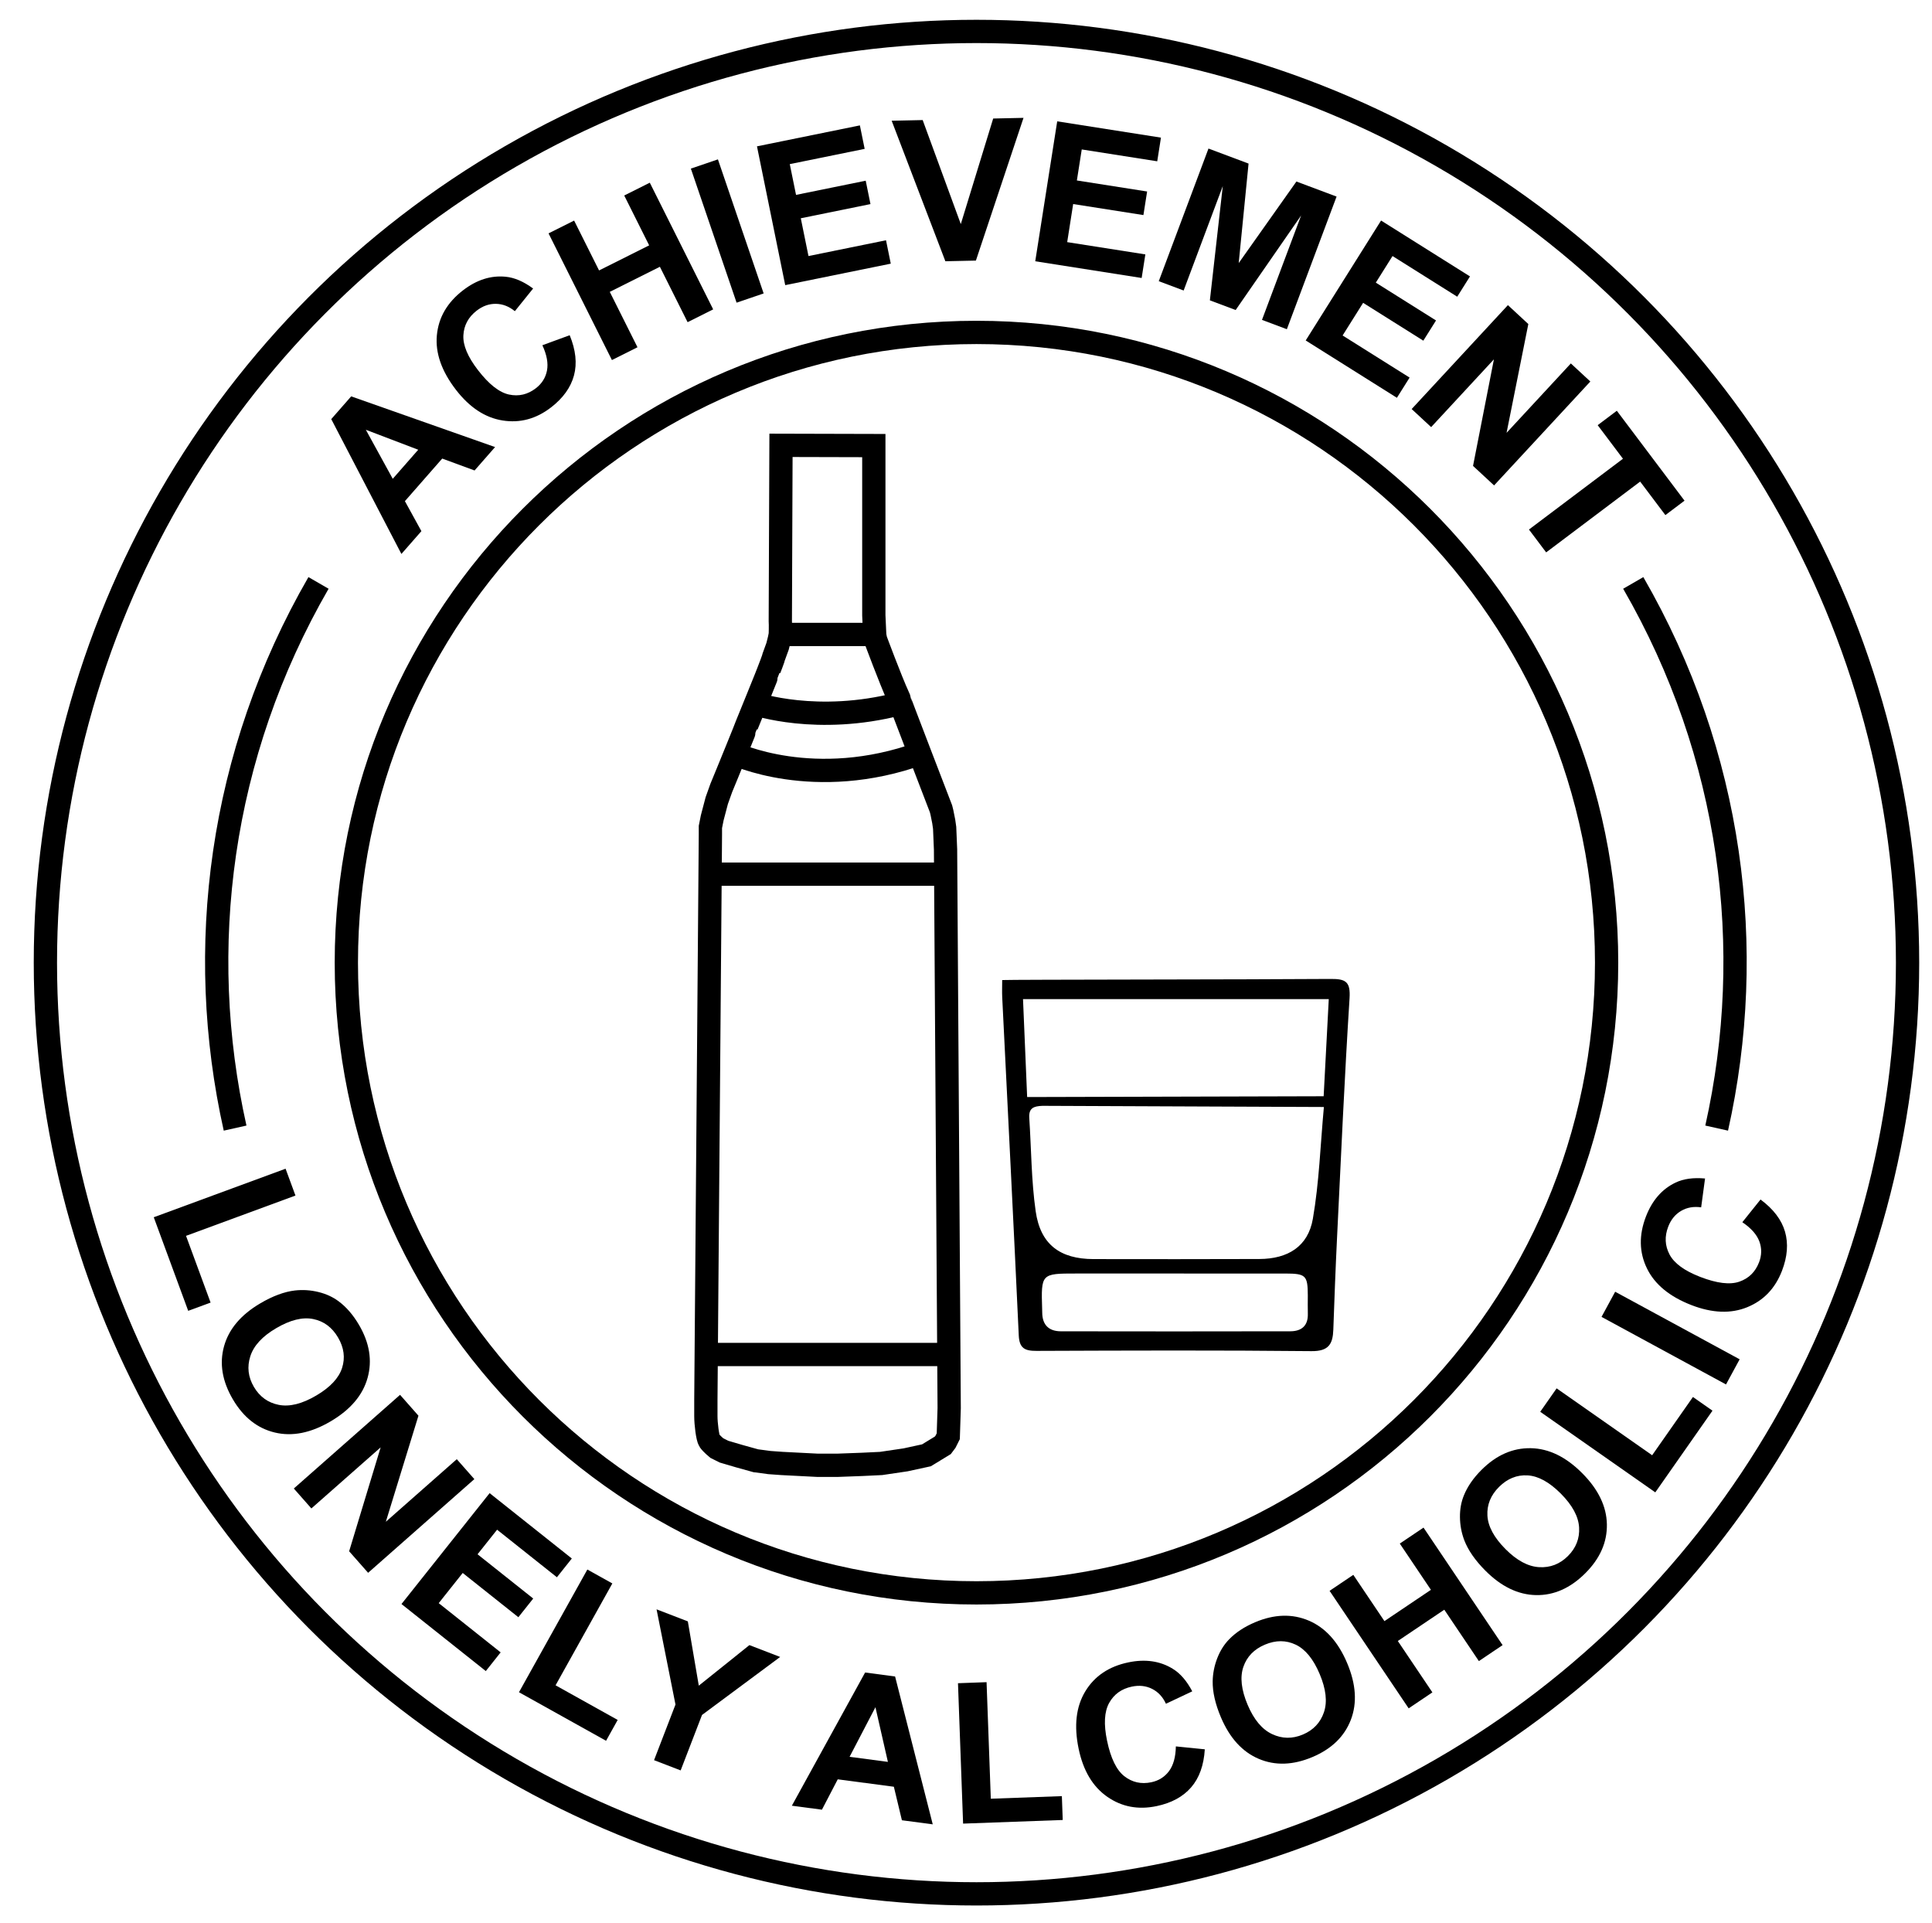 <?xml version="1.0" encoding="utf-8"?>
<!-- Generator: Adobe Illustrator 16.0.0, SVG Export Plug-In . SVG Version: 6.00 Build 0)  -->
<!DOCTYPE svg PUBLIC "-//W3C//DTD SVG 1.1//EN" "http://www.w3.org/Graphics/SVG/1.1/DTD/svg11.dtd">
<svg version="1.1" id="Layer_1" xmlns="http://www.w3.org/2000/svg" xmlns:xlink="http://www.w3.org/1999/xlink" x="0px" y="0px"
	 width="830px" height="826px" viewBox="0 0 830 826" enable-background="new 0 0 830 826" xml:space="preserve">
<g>
	<path d="M66.056,522.866l56.63-20.85l4.245,11.528L79.92,530.853l10.554,28.666l-9.62,3.542L66.056,522.866z"/>
	<path d="M111.854,559.827c5.343-3.141,10.297-4.977,14.863-5.51c3.372-0.377,6.726-0.157,10.063,0.658
		c3.335,0.815,6.238,2.15,8.708,4.005c3.304,2.455,6.21,5.817,8.72,10.088c4.542,7.729,5.779,15.322,3.71,22.78
		c-2.068,7.457-7.373,13.695-15.913,18.714c-8.469,4.977-16.448,6.568-23.936,4.775c-7.489-1.794-13.497-6.543-18.025-14.248
		c-4.584-7.801-5.85-15.402-3.796-22.802C98.303,570.887,103.504,564.733,111.854,559.827z M118.625,570.53
		c-5.94,3.49-9.637,7.508-11.09,12.053c-1.454,4.545-0.939,8.929,1.542,13.151c2.481,4.222,6.039,6.793,10.671,7.714
		c4.633,0.919,9.991-0.407,16.074-3.982c6.012-3.532,9.721-7.486,11.131-11.86c1.409-4.374,0.831-8.744-1.735-13.109
		c-2.565-4.365-6.13-7.005-10.694-7.917C129.959,565.666,124.66,566.983,118.625,570.53z"/>
	<path d="M126.223,639.385l45.639-40.239l7.905,8.966l-14.009,45.551l30.478-26.872l7.548,8.561l-45.639,40.239l-8.152-9.246
		l13.54-44.639l-29.762,26.24L126.223,639.385z"/>
	<path d="M172.479,689.004l37.863-47.629l35.315,28.074l-6.405,8.058l-25.699-20.43l-8.394,10.559l23.912,19.009l-6.379,8.025
		l-23.912-19.009l-10.305,12.963l26.608,21.152l-6.379,8.024L172.479,689.004z"/>
	<path d="M222.955,726.892l29.379-52.712l10.731,5.981l-24.388,43.757l26.683,14.872l-4.991,8.954L222.955,726.892z"/>
	<path d="M280.985,756.07l9.206-23.896l-8.13-40.894l13.439,5.178l4.708,27.61l21.745-17.42l13.207,5.088l-33.572,24.917
		l-9.176,23.818L280.985,756.07z"/>
	<path d="M400.714,783.637l-13.249-1.752l-3.455-14.397l-24.111-3.188l-6.79,13.043l-12.92-1.708l31.47-57.213l12.879,1.702
		L400.714,783.637z M381.445,756.807l-5.352-23.481l-11.106,21.306L381.445,756.807z"/>
	<path d="M413.754,783.324l-2.196-60.307l12.277-0.447l1.823,50.063l30.526-1.112l0.373,10.245L413.754,783.324z"/>
	<path d="M505.157,750.158l12.433,1.254c-0.425,6.874-2.386,12.325-5.882,16.351c-3.496,4.026-8.439,6.708-14.831,8.047
		c-7.907,1.657-14.973,0.317-21.196-4.019s-10.316-11.188-12.279-20.559c-2.077-9.912-1.131-18.146,2.838-24.702
		c3.97-6.557,10.124-10.708,18.466-12.456c7.285-1.526,13.653-0.613,19.105,2.739c3.241,1.979,6.038,5.209,8.391,9.691
		l-11.306,5.337c-1.352-2.939-3.331-5.069-5.939-6.389c-2.609-1.318-5.512-1.644-8.707-0.974c-4.414,0.925-7.664,3.26-9.748,7.004
		c-2.085,3.744-2.384,9.164-0.897,16.26c1.577,7.528,4.055,12.607,7.433,15.234c3.377,2.629,7.232,3.488,11.566,2.581
		c3.194-0.67,5.73-2.262,7.607-4.774C504.086,758.271,505.068,754.729,505.157,750.158z"/>
	<path d="M524.493,737.611c-2.414-5.708-3.586-10.859-3.517-15.456c0.067-3.393,0.724-6.689,1.969-9.89s2.949-5.903,5.11-8.109
		c2.866-2.954,6.58-5.396,11.143-7.325c8.257-3.491,15.946-3.724,23.069-0.697c7.122,3.026,12.613,9.102,16.471,18.225
		c3.826,9.047,4.359,17.166,1.602,24.354c-2.758,7.19-8.253,12.525-16.484,16.006c-8.333,3.523-16.034,3.783-23.103,0.779
		C533.685,752.493,528.265,746.531,524.493,737.611z M535.99,732.3c2.684,6.345,6.183,10.536,10.499,12.571
		c4.314,2.036,8.729,2.1,13.239,0.192s7.524-5.098,9.044-9.57c1.518-4.472,0.903-9.957-1.845-16.456
		c-2.716-6.422-6.149-10.617-10.302-12.587c-4.152-1.969-8.561-1.968-13.224,0.004c-4.664,1.972-7.747,5.161-9.248,9.566
		C532.652,720.426,533.265,725.853,535.99,732.3z"/>
	<path d="M605.17,733.813l-33.972-50.479l10.192-6.859l13.37,19.868l19.972-13.44l-13.371-19.867l10.192-6.859l33.971,50.478
		l-10.191,6.859l-14.854-22.071l-19.971,13.44l14.854,22.071L605.17,733.813z"/>
	<path d="M638.119,674.659c-4.373-4.392-7.387-8.731-9.041-13.021c-1.206-3.172-1.83-6.475-1.872-9.908s0.527-6.578,1.707-9.432
		c1.554-3.812,4.085-7.466,7.595-10.961c6.353-6.325,13.397-9.416,21.136-9.273c7.737,0.144,15.102,3.725,22.091,10.744
		c6.931,6.96,10.462,14.29,10.592,21.988c0.131,7.7-2.97,14.702-9.303,21.009c-6.411,6.384-13.457,9.505-21.136,9.361
		S644.953,681.521,638.119,674.659z M646.796,665.433c4.862,4.882,9.675,7.46,14.438,7.734c4.764,0.274,8.881-1.317,12.352-4.772
		c3.47-3.456,5.073-7.542,4.809-12.258c-0.264-4.715-2.885-9.573-7.863-14.573c-4.92-4.94-9.674-7.547-14.262-7.821
		c-4.587-0.273-8.675,1.376-12.263,4.948c-3.588,3.573-5.255,7.685-5.001,12.331C639.26,655.669,641.857,660.473,646.796,665.433z"
		/>
	<path d="M711.127,641.036l-49.434-34.612l7.047-10.063l41.035,28.732l17.521-25.022l8.397,5.88L711.127,641.036z"/>
	<path d="M741.507,594.679l-53.479-29.019l5.859-10.798l53.479,29.019L741.507,594.679z"/>
	<path d="M748.518,524.996l7.814-9.751c5.537,4.096,9.044,8.705,10.521,13.828c1.477,5.123,1.039,10.73-1.313,16.822
		c-2.911,7.537-7.878,12.737-14.9,15.602c-7.023,2.865-15,2.572-23.932-0.876c-9.447-3.648-15.842-8.92-19.186-15.817
		c-3.343-6.896-3.479-14.319-0.41-22.27c2.682-6.943,6.911-11.791,12.689-14.543c3.423-1.644,7.655-2.234,12.696-1.771l-1.67,12.392
		c-3.202-0.465-6.065,0.038-8.591,1.51c-2.526,1.472-4.377,3.73-5.554,6.776c-1.624,4.207-1.433,8.204,0.576,11.989
		c2.008,3.786,6.395,6.985,13.156,9.597c7.176,2.771,12.785,3.453,16.827,2.048c4.043-1.404,6.861-4.172,8.456-8.302
		c1.176-3.046,1.22-6.04,0.131-8.981S752.305,527.557,748.518,524.996z"/>
</g>
<path fill="none" stroke="#000000" stroke-width="10" stroke-miterlimit="10" d="M690.208,413.5
	c0,149.502-121.206,270.709-270.708,270.709c-149.509,0-270.708-121.207-270.708-270.709c0-149.509,121.2-270.708,270.708-270.708
	C569.002,142.792,690.208,263.991,690.208,413.5z"/>
<circle fill="none" stroke="#000000" stroke-width="10" stroke-miterlimit="10" cx="419.5" cy="413.5" r="400"/>
<g>
	<path d="M212.685,192.038l-8.809,10.051l-13.896-5.114l-16.03,18.291l7.084,12.886l-8.589,9.801l-30.139-57.926l8.563-9.77
		L212.685,192.038z M179.673,193.183l-22.506-8.576l11.563,21.062L179.673,193.183z"/>
	<path d="M233.009,148.291l11.734-4.296c2.616,6.371,3.23,12.13,1.84,17.278c-1.389,5.148-4.667,9.719-9.833,13.712
		c-6.393,4.941-13.335,6.818-20.826,5.632c-7.492-1.186-14.165-5.567-20.02-13.142c-6.193-8.012-8.934-15.834-8.223-23.465
		c0.711-7.631,4.438-14.053,11.181-19.265c5.889-4.552,12.018-6.509,18.386-5.871c3.779,0.366,7.706,2.052,11.779,5.059
		l-7.845,9.735c-2.499-2.056-5.209-3.108-8.132-3.157s-5.676,0.925-8.259,2.921c-3.568,2.758-5.474,6.277-5.716,10.556
		c-0.243,4.279,1.854,9.287,6.287,15.022c4.704,6.086,9.149,9.575,13.335,10.466c4.186,0.892,8.03-0.017,11.533-2.725
		c2.583-1.997,4.171-4.535,4.763-7.615C235.584,156.057,234.924,152.441,233.009,148.291z"/>
	<path d="M262.884,154.657l-27.227-54.413l10.986-5.498l10.716,21.417l21.528-10.772l-10.716-21.417l10.986-5.498l27.227,54.413
		l-10.986,5.498l-11.905-23.792l-21.528,10.772l11.905,23.792L262.884,154.657z"/>
	<path d="M316.442,130.011l-19.643-57.587l11.627-3.966l19.643,57.587L316.442,130.011z"/>
	<path d="M337.337,122.481l-12.134-59.623l44.208-8.997l2.053,10.086l-32.17,6.547l2.69,13.218l29.933-6.092l2.044,10.045
		l-29.933,6.092l3.302,16.228l33.309-6.779l2.044,10.045L337.337,122.481z"/>
	<path d="M406.141,112.22l-23.073-60.354l13.32-0.292l16.379,44.684l13.911-45.347l13.029-0.285l-20.454,61.307L406.141,112.22z"/>
	<path d="M444.748,112.227l9.438-60.108l44.568,6.999l-1.597,10.168l-32.432-5.093l-2.093,13.325l30.177,4.739l-1.59,10.127
		l-30.178-4.739l-2.568,16.36l33.58,5.273l-1.59,10.127L444.748,112.227z"/>
	<path d="M497.813,120.782l21.359-56.973l17.217,6.455l-4.232,42.738l24.79-35.03l17.255,6.469l-21.359,56.973l-10.687-4.007
		l16.813-44.847l-28.123,40.607l-11.075-4.152l5.543-49.073l-16.813,44.847L497.813,120.782z"/>
	<path d="M560.94,146.246l32.375-51.517l38.197,24.005l-5.477,8.715l-27.796-17.468l-7.178,11.421l25.864,16.253l-5.455,8.68
		l-25.863-16.253l-8.812,14.021l28.78,18.087l-5.455,8.68L560.94,146.246z"/>
	<path d="M606.459,175.703l41.35-44.635l8.769,8.124l-9.346,46.73l27.614-29.807l8.373,7.757l-41.351,44.635l-9.042-8.377
		l8.971-45.776l-26.965,29.107L606.459,175.703z"/>
	<path d="M656.85,227.459l40.384-30.408l-10.859-14.423l8.223-6.191l29.084,38.626l-8.223,6.191l-10.835-14.389l-40.383,30.408
		L656.85,227.459z"/>
</g>
<path fill="none" stroke="#000000" stroke-width="10" stroke-miterlimit="10" d="M737.491,484.571
	c17.234-77.01,6.731-160.452-35.836-234.181"/>
<path fill="none" stroke="#000000" stroke-width="10" stroke-miterlimit="10" d="M100.999,484.571
	c-17.234-77.01-6.731-160.452,35.836-234.181"/>
<path fill-rule="evenodd" clip-rule="evenodd" d="M430.547,420.979c4.442-0.219,105.832-0.211,141.131-0.478
	c6.432-0.05,8.554,1.162,8.1,8.302c-2.18,34.233-3.698,68.51-5.374,102.774c-0.646,13.184-1.134,26.378-1.601,39.57
	c-0.217,6.138-1.953,9.307-9.374,9.229c-39.38-0.412-78.766-0.26-118.148-0.11c-4.967,0.02-7.358-1.064-7.615-6.644
	c-2.23-48.415-4.717-96.818-7.104-145.226C430.448,426.073,430.547,423.737,430.547,420.979z M447.866,475.004
	c-3.787,0.135-5.967,0.949-5.684,5.212c0.891,13.363,0.865,26.851,2.752,40.067c2.038,14.285,10.471,20.523,24.844,20.552
	c23.741,0.046,47.483,0.049,71.225-0.032c12.318-0.043,20.945-5.382,23.009-17.259c2.712-15.616,3.226-31.613,4.739-48.036
	 M439.494,429.163l1.776,42.067l127.381-0.341l2.198-41.727H439.494z M505.498,547.036c-14.391,0-28.78,0.003-43.17-0.002
	c-15.039-0.006-15.102,0.058-14.614,15.349c0.016,0.479,0.031,0.959,0.035,1.438c0.034,5.312,2.866,8.025,8.017,8.036
	c32.857,0.059,65.714,0.065,98.571-0.008c4.761-0.012,7.676-2.334,7.515-7.544c-0.082-2.636,0.001-5.276-0.011-7.914
	c-0.04-8.506-0.85-9.333-9.576-9.351C536.676,547.009,521.087,547.031,505.498,547.036z"/>
<g>
	<g>
		<defs>
			<rect id="SVGID_1_" x="295.344" y="184.851" width="118.667" height="450.666"/>
		</defs>
		<clipPath id="SVGID_2_">
			<use xlink:href="#SVGID_1_"  overflow="visible"/>
		</clipPath>
		<g clip-path="url(#SVGID_2_)">
			<defs>
				<rect id="SVGID_3_" x="295.344" y="184.851" width="118.667" height="450.666"/>
			</defs>
			<clipPath id="SVGID_4_">
				<use xlink:href="#SVGID_3_"  overflow="visible"/>
			</clipPath>
			<path clip-path="url(#SVGID_4_)" fill="none" stroke="#000000" stroke-width="10" stroke-miterlimit="10" d="M305.976,375.494
				h100.302 M378.522,628.627l-8.19,0.391l-10.532,0.39h-8.58l-15.212-0.78l-5.46-0.389l-5.851-0.781l-7.021-1.95l-6.629-1.95
				l-3.122-1.561c0,0-2.274-1.886-3.12-3.119c-0.844-1.236-1.56-7.347-1.56-10.531v-7.021l1.951-242.993v-3.119l0.78-3.901
				l1.949-7.411l1.951-5.46l2.73-6.631c0,0,8.191-20.021,8.191-20.281c0,0,9.751-23.923,9.751-24.183c0,0,1.82-4.68,1.95-5.461
				l1.56-4.29l0.781-3.121l0.389-1.95c0,0,0.13-3.899,0-5.85c0-5.069,0.293-75.381,0.293-75.381l39.881,0.104v72.937l0.39,8.581
				l0.39,1.949c0,0,6.22,16.783,9.751,24.572c0,0.391,18.332,47.976,18.332,47.976l0.39,1.56l0.78,3.9l0.39,2.729l0.39,9.361v0.39
				l1.56,239.482l-0.391,12.092l-1.169,2.341l-1.17,1.561l-7.021,4.29l-8.971,1.95L378.522,628.627z M303.245,581.822h104.53
				 M335.228,272.522h40.564 M324.469,302.309c0,0,26.589,9.139,61.902,0 M315.029,323.522c0,0,34.636,16.688,80.636,0"/>
		</g>
	</g>
</g>
</svg>
